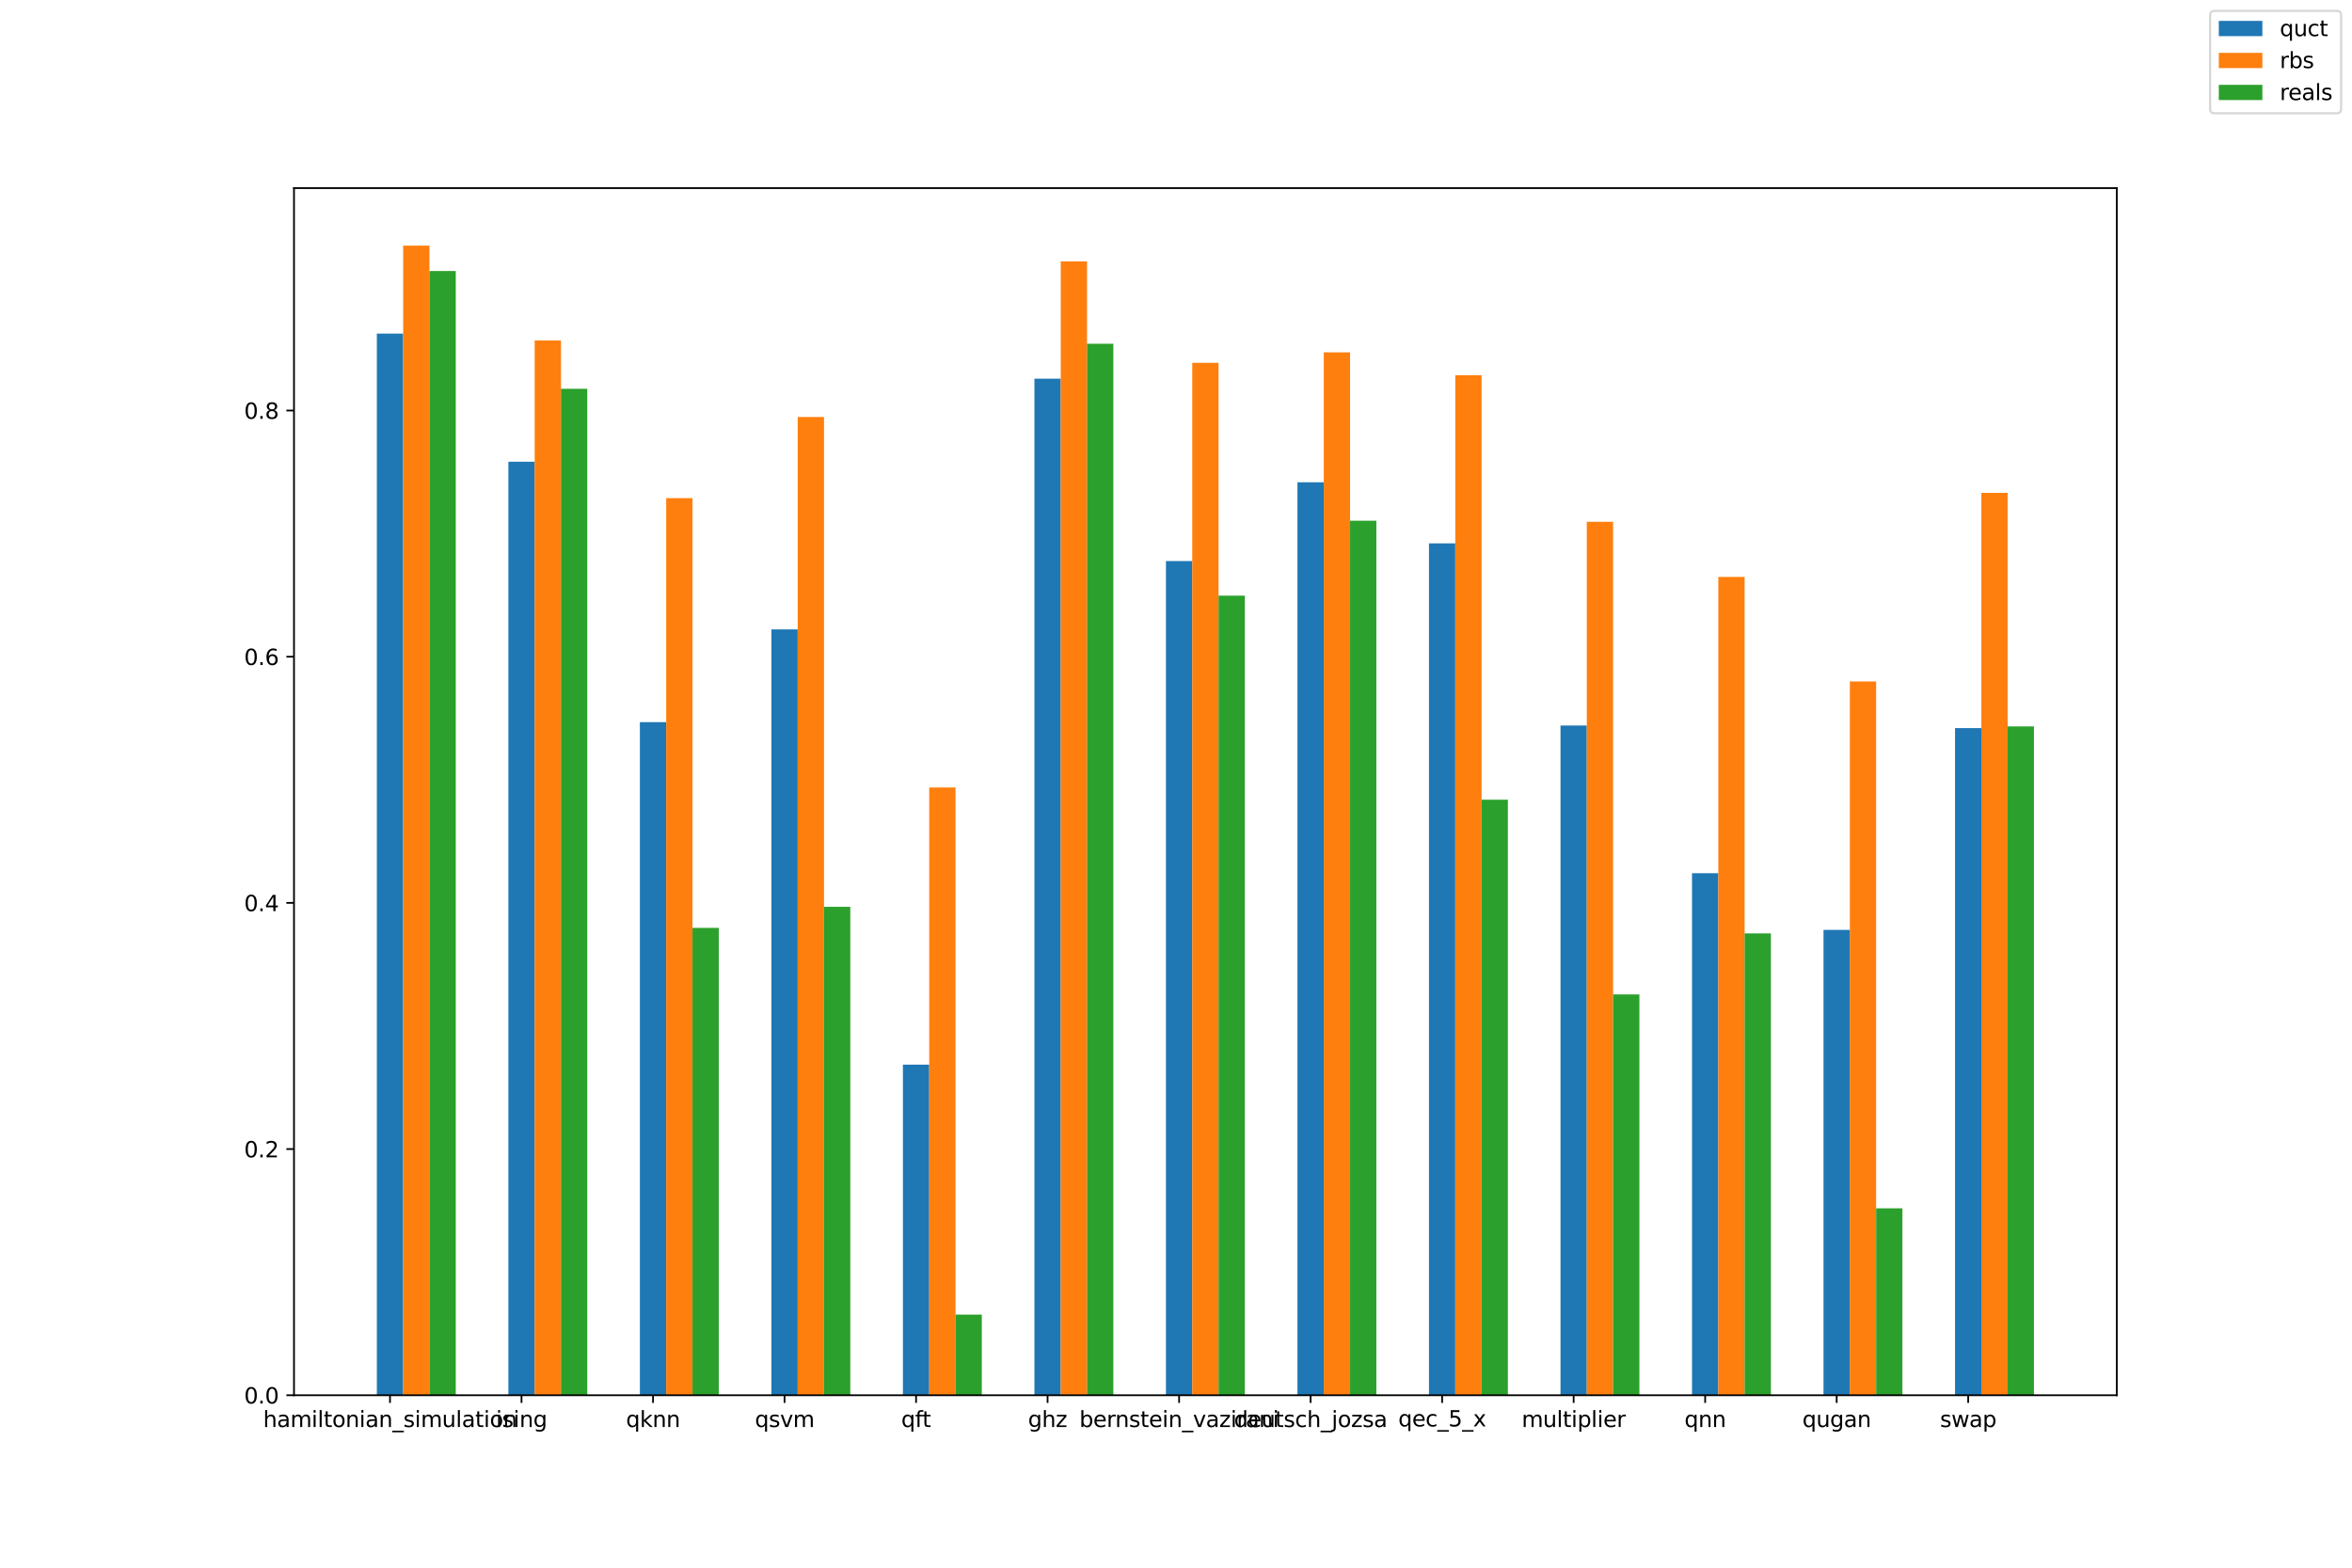<?xml version="1.0" encoding="utf-8" standalone="no"?>
<!DOCTYPE svg PUBLIC "-//W3C//DTD SVG 1.1//EN"
  "http://www.w3.org/Graphics/SVG/1.1/DTD/svg11.dtd">
<svg xmlns:xlink="http://www.w3.org/1999/xlink" width="1080pt" height="720pt" viewBox="0 0 1080 720" xmlns="http://www.w3.org/2000/svg" version="1.1">
 <defs>
  <style type="text/css">*{stroke-linejoin: round; stroke-linecap: butt}</style>
 </defs>
 <g id="figure_1">
  <g id="patch_1">
   <path d="M 0 720 
L 1080 720 
L 1080 0 
L 0 0 
z
" style="fill: #ffffff"/>
  </g>
  <g id="axes_1">
   <g id="patch_2">
    <path d="M 135 640.8 
L 972 640.8 
L 972 86.4 
L 135 86.4 
z
" style="fill: #ffffff"/>
   </g>
   <g id="patch_3">
    <path d="M 173.045 640.8 
L 185.123 640.8 
L 185.123 153.226 
L 173.045 153.226 
z
" clip-path="url(#p7adbb75c73)" style="fill: #1f77b4"/>
   </g>
   <g id="patch_4">
    <path d="M 233.435 640.8 
L 245.513 640.8 
L 245.513 212.05 
L 233.435 212.05 
z
" clip-path="url(#p7adbb75c73)" style="fill: #1f77b4"/>
   </g>
   <g id="patch_5">
    <path d="M 293.825 640.8 
L 305.903 640.8 
L 305.903 331.663 
L 293.825 331.663 
z
" clip-path="url(#p7adbb75c73)" style="fill: #1f77b4"/>
   </g>
   <g id="patch_6">
    <path d="M 354.214 640.8 
L 366.292 640.8 
L 366.292 289.066 
L 354.214 289.066 
z
" clip-path="url(#p7adbb75c73)" style="fill: #1f77b4"/>
   </g>
   <g id="patch_7">
    <path d="M 414.604 640.8 
L 426.682 640.8 
L 426.682 488.958 
L 414.604 488.958 
z
" clip-path="url(#p7adbb75c73)" style="fill: #1f77b4"/>
   </g>
   <g id="patch_8">
    <path d="M 474.994 640.8 
L 487.071 640.8 
L 487.071 173.91 
L 474.994 173.91 
z
" clip-path="url(#p7adbb75c73)" style="fill: #1f77b4"/>
   </g>
   <g id="patch_9">
    <path d="M 535.383 640.8 
L 547.461 640.8 
L 547.461 257.661 
L 535.383 257.661 
z
" clip-path="url(#p7adbb75c73)" style="fill: #1f77b4"/>
   </g>
   <g id="patch_10">
    <path d="M 595.773 640.8 
L 607.851 640.8 
L 607.851 221.491 
L 595.773 221.491 
z
" clip-path="url(#p7adbb75c73)" style="fill: #1f77b4"/>
   </g>
   <g id="patch_11">
    <path d="M 656.162 640.8 
L 668.24 640.8 
L 668.24 249.548 
L 656.162 249.548 
z
" clip-path="url(#p7adbb75c73)" style="fill: #1f77b4"/>
   </g>
   <g id="patch_12">
    <path d="M 716.552 640.8 
L 728.63 640.8 
L 728.63 333.227 
L 716.552 333.227 
z
" clip-path="url(#p7adbb75c73)" style="fill: #1f77b4"/>
   </g>
   <g id="patch_13">
    <path d="M 776.942 640.8 
L 789.019 640.8 
L 789.019 401.051 
L 776.942 401.051 
z
" clip-path="url(#p7adbb75c73)" style="fill: #1f77b4"/>
   </g>
   <g id="patch_14">
    <path d="M 837.331 640.8 
L 849.409 640.8 
L 849.409 427.086 
L 837.331 427.086 
z
" clip-path="url(#p7adbb75c73)" style="fill: #1f77b4"/>
   </g>
   <g id="patch_15">
    <path d="M 897.721 640.8 
L 909.799 640.8 
L 909.799 334.398 
L 897.721 334.398 
z
" clip-path="url(#p7adbb75c73)" style="fill: #1f77b4"/>
   </g>
   <g id="patch_16">
    <path d="M 185.123 640.8 
L 197.201 640.8 
L 197.201 112.8 
L 185.123 112.8 
z
" clip-path="url(#p7adbb75c73)" style="fill: #ff7f0e"/>
   </g>
   <g id="patch_17">
    <path d="M 245.513 640.8 
L 257.591 640.8 
L 257.591 156.352 
L 245.513 156.352 
z
" clip-path="url(#p7adbb75c73)" style="fill: #ff7f0e"/>
   </g>
   <g id="patch_18">
    <path d="M 305.903 640.8 
L 317.981 640.8 
L 317.981 228.781 
L 305.903 228.781 
z
" clip-path="url(#p7adbb75c73)" style="fill: #ff7f0e"/>
   </g>
   <g id="patch_19">
    <path d="M 366.292 640.8 
L 378.37 640.8 
L 378.37 191.529 
L 366.292 191.529 
z
" clip-path="url(#p7adbb75c73)" style="fill: #ff7f0e"/>
   </g>
   <g id="patch_20">
    <path d="M 426.682 640.8 
L 438.76 640.8 
L 438.76 361.661 
L 426.682 361.661 
z
" clip-path="url(#p7adbb75c73)" style="fill: #ff7f0e"/>
   </g>
   <g id="patch_21">
    <path d="M 487.071 640.8 
L 499.149 640.8 
L 499.149 120.026 
L 487.071 120.026 
z
" clip-path="url(#p7adbb75c73)" style="fill: #ff7f0e"/>
   </g>
   <g id="patch_22">
    <path d="M 547.461 640.8 
L 559.539 640.8 
L 559.539 166.645 
L 547.461 166.645 
z
" clip-path="url(#p7adbb75c73)" style="fill: #ff7f0e"/>
   </g>
   <g id="patch_23">
    <path d="M 607.851 640.8 
L 619.929 640.8 
L 619.929 161.821 
L 607.851 161.821 
z
" clip-path="url(#p7adbb75c73)" style="fill: #ff7f0e"/>
   </g>
   <g id="patch_24">
    <path d="M 668.24 640.8 
L 680.318 640.8 
L 680.318 172.315 
L 668.24 172.315 
z
" clip-path="url(#p7adbb75c73)" style="fill: #ff7f0e"/>
   </g>
   <g id="patch_25">
    <path d="M 728.63 640.8 
L 740.708 640.8 
L 740.708 239.648 
L 728.63 239.648 
z
" clip-path="url(#p7adbb75c73)" style="fill: #ff7f0e"/>
   </g>
   <g id="patch_26">
    <path d="M 789.019 640.8 
L 801.097 640.8 
L 801.097 264.957 
L 789.019 264.957 
z
" clip-path="url(#p7adbb75c73)" style="fill: #ff7f0e"/>
   </g>
   <g id="patch_27">
    <path d="M 849.409 640.8 
L 861.487 640.8 
L 861.487 312.981 
L 849.409 312.981 
z
" clip-path="url(#p7adbb75c73)" style="fill: #ff7f0e"/>
   </g>
   <g id="patch_28">
    <path d="M 909.799 640.8 
L 921.877 640.8 
L 921.877 226.379 
L 909.799 226.379 
z
" clip-path="url(#p7adbb75c73)" style="fill: #ff7f0e"/>
   </g>
   <g id="patch_29">
    <path d="M 197.201 640.8 
L 209.279 640.8 
L 209.279 124.475 
L 197.201 124.475 
z
" clip-path="url(#p7adbb75c73)" style="fill: #2ca02c"/>
   </g>
   <g id="patch_30">
    <path d="M 257.591 640.8 
L 269.669 640.8 
L 269.669 178.558 
L 257.591 178.558 
z
" clip-path="url(#p7adbb75c73)" style="fill: #2ca02c"/>
   </g>
   <g id="patch_31">
    <path d="M 317.981 640.8 
L 330.058 640.8 
L 330.058 426.167 
L 317.981 426.167 
z
" clip-path="url(#p7adbb75c73)" style="fill: #2ca02c"/>
   </g>
   <g id="patch_32">
    <path d="M 378.37 640.8 
L 390.448 640.8 
L 390.448 416.476 
L 378.37 416.476 
z
" clip-path="url(#p7adbb75c73)" style="fill: #2ca02c"/>
   </g>
   <g id="patch_33">
    <path d="M 438.76 640.8 
L 450.838 640.8 
L 450.838 603.758 
L 438.76 603.758 
z
" clip-path="url(#p7adbb75c73)" style="fill: #2ca02c"/>
   </g>
   <g id="patch_34">
    <path d="M 499.149 640.8 
L 511.227 640.8 
L 511.227 157.883 
L 499.149 157.883 
z
" clip-path="url(#p7adbb75c73)" style="fill: #2ca02c"/>
   </g>
   <g id="patch_35">
    <path d="M 559.539 640.8 
L 571.617 640.8 
L 571.617 273.558 
L 559.539 273.558 
z
" clip-path="url(#p7adbb75c73)" style="fill: #2ca02c"/>
   </g>
   <g id="patch_36">
    <path d="M 619.929 640.8 
L 632.006 640.8 
L 632.006 239.154 
L 619.929 239.154 
z
" clip-path="url(#p7adbb75c73)" style="fill: #2ca02c"/>
   </g>
   <g id="patch_37">
    <path d="M 680.318 640.8 
L 692.396 640.8 
L 692.396 367.293 
L 680.318 367.293 
z
" clip-path="url(#p7adbb75c73)" style="fill: #2ca02c"/>
   </g>
   <g id="patch_38">
    <path d="M 740.708 640.8 
L 752.786 640.8 
L 752.786 456.721 
L 740.708 456.721 
z
" clip-path="url(#p7adbb75c73)" style="fill: #2ca02c"/>
   </g>
   <g id="patch_39">
    <path d="M 801.097 640.8 
L 813.175 640.8 
L 813.175 428.698 
L 801.097 428.698 
z
" clip-path="url(#p7adbb75c73)" style="fill: #2ca02c"/>
   </g>
   <g id="patch_40">
    <path d="M 861.487 640.8 
L 873.565 640.8 
L 873.565 554.952 
L 861.487 554.952 
z
" clip-path="url(#p7adbb75c73)" style="fill: #2ca02c"/>
   </g>
   <g id="patch_41">
    <path d="M 921.877 640.8 
L 933.955 640.8 
L 933.955 333.616 
L 921.877 333.616 
z
" clip-path="url(#p7adbb75c73)" style="fill: #2ca02c"/>
   </g>
   <g id="matplotlib.axis_1">
    <g id="xtick_1">
     <g id="line2d_1">
      <defs>
       <path id="mbc864dbfad" d="M 0 0 
L 0 3.5 
" style="stroke: #000000; stroke-width: 0.8"/>
      </defs>
      <g>
       <use xlink:href="#mbc864dbfad" x="179.084" y="640.8" style="stroke: #000000; stroke-width: 0.8"/>
      </g>
     </g>
     <g id="text_1">
      <!-- hamiltonian_simulation -->
      <g transform="translate(120.83 655.398) scale(0.1 -0.1)">
       <defs>
        <path id="DejaVuSans-68" d="M 3513 2113 
L 3513 0 
L 2938 0 
L 2938 2094 
Q 2938 2591 2744 2837 
Q 2550 3084 2163 3084 
Q 1697 3084 1428 2787 
Q 1159 2491 1159 1978 
L 1159 0 
L 581 0 
L 581 4863 
L 1159 4863 
L 1159 2956 
Q 1366 3272 1645 3428 
Q 1925 3584 2291 3584 
Q 2894 3584 3203 3211 
Q 3513 2838 3513 2113 
z
" transform="scale(0.016)"/>
        <path id="DejaVuSans-61" d="M 2194 1759 
Q 1497 1759 1228 1600 
Q 959 1441 959 1056 
Q 959 750 1161 570 
Q 1363 391 1709 391 
Q 2188 391 2477 730 
Q 2766 1069 2766 1631 
L 2766 1759 
L 2194 1759 
z
M 3341 1997 
L 3341 0 
L 2766 0 
L 2766 531 
Q 2569 213 2275 61 
Q 1981 -91 1556 -91 
Q 1019 -91 701 211 
Q 384 513 384 1019 
Q 384 1609 779 1909 
Q 1175 2209 1959 2209 
L 2766 2209 
L 2766 2266 
Q 2766 2663 2505 2880 
Q 2244 3097 1772 3097 
Q 1472 3097 1187 3025 
Q 903 2953 641 2809 
L 641 3341 
Q 956 3463 1253 3523 
Q 1550 3584 1831 3584 
Q 2591 3584 2966 3190 
Q 3341 2797 3341 1997 
z
" transform="scale(0.016)"/>
        <path id="DejaVuSans-6d" d="M 3328 2828 
Q 3544 3216 3844 3400 
Q 4144 3584 4550 3584 
Q 5097 3584 5394 3201 
Q 5691 2819 5691 2113 
L 5691 0 
L 5113 0 
L 5113 2094 
Q 5113 2597 4934 2840 
Q 4756 3084 4391 3084 
Q 3944 3084 3684 2787 
Q 3425 2491 3425 1978 
L 3425 0 
L 2847 0 
L 2847 2094 
Q 2847 2600 2669 2842 
Q 2491 3084 2119 3084 
Q 1678 3084 1418 2786 
Q 1159 2488 1159 1978 
L 1159 0 
L 581 0 
L 581 3500 
L 1159 3500 
L 1159 2956 
Q 1356 3278 1631 3431 
Q 1906 3584 2284 3584 
Q 2666 3584 2933 3390 
Q 3200 3197 3328 2828 
z
" transform="scale(0.016)"/>
        <path id="DejaVuSans-69" d="M 603 3500 
L 1178 3500 
L 1178 0 
L 603 0 
L 603 3500 
z
M 603 4863 
L 1178 4863 
L 1178 4134 
L 603 4134 
L 603 4863 
z
" transform="scale(0.016)"/>
        <path id="DejaVuSans-6c" d="M 603 4863 
L 1178 4863 
L 1178 0 
L 603 0 
L 603 4863 
z
" transform="scale(0.016)"/>
        <path id="DejaVuSans-74" d="M 1172 4494 
L 1172 3500 
L 2356 3500 
L 2356 3053 
L 1172 3053 
L 1172 1153 
Q 1172 725 1289 603 
Q 1406 481 1766 481 
L 2356 481 
L 2356 0 
L 1766 0 
Q 1100 0 847 248 
Q 594 497 594 1153 
L 594 3053 
L 172 3053 
L 172 3500 
L 594 3500 
L 594 4494 
L 1172 4494 
z
" transform="scale(0.016)"/>
        <path id="DejaVuSans-6f" d="M 1959 3097 
Q 1497 3097 1228 2736 
Q 959 2375 959 1747 
Q 959 1119 1226 758 
Q 1494 397 1959 397 
Q 2419 397 2687 759 
Q 2956 1122 2956 1747 
Q 2956 2369 2687 2733 
Q 2419 3097 1959 3097 
z
M 1959 3584 
Q 2709 3584 3137 3096 
Q 3566 2609 3566 1747 
Q 3566 888 3137 398 
Q 2709 -91 1959 -91 
Q 1206 -91 779 398 
Q 353 888 353 1747 
Q 353 2609 779 3096 
Q 1206 3584 1959 3584 
z
" transform="scale(0.016)"/>
        <path id="DejaVuSans-6e" d="M 3513 2113 
L 3513 0 
L 2938 0 
L 2938 2094 
Q 2938 2591 2744 2837 
Q 2550 3084 2163 3084 
Q 1697 3084 1428 2787 
Q 1159 2491 1159 1978 
L 1159 0 
L 581 0 
L 581 3500 
L 1159 3500 
L 1159 2956 
Q 1366 3272 1645 3428 
Q 1925 3584 2291 3584 
Q 2894 3584 3203 3211 
Q 3513 2838 3513 2113 
z
" transform="scale(0.016)"/>
        <path id="DejaVuSans-5f" d="M 3263 -1063 
L 3263 -1509 
L -63 -1509 
L -63 -1063 
L 3263 -1063 
z
" transform="scale(0.016)"/>
        <path id="DejaVuSans-73" d="M 2834 3397 
L 2834 2853 
Q 2591 2978 2328 3040 
Q 2066 3103 1784 3103 
Q 1356 3103 1142 2972 
Q 928 2841 928 2578 
Q 928 2378 1081 2264 
Q 1234 2150 1697 2047 
L 1894 2003 
Q 2506 1872 2764 1633 
Q 3022 1394 3022 966 
Q 3022 478 2636 193 
Q 2250 -91 1575 -91 
Q 1294 -91 989 -36 
Q 684 19 347 128 
L 347 722 
Q 666 556 975 473 
Q 1284 391 1588 391 
Q 1994 391 2212 530 
Q 2431 669 2431 922 
Q 2431 1156 2273 1281 
Q 2116 1406 1581 1522 
L 1381 1569 
Q 847 1681 609 1914 
Q 372 2147 372 2553 
Q 372 3047 722 3315 
Q 1072 3584 1716 3584 
Q 2034 3584 2315 3537 
Q 2597 3491 2834 3397 
z
" transform="scale(0.016)"/>
        <path id="DejaVuSans-75" d="M 544 1381 
L 544 3500 
L 1119 3500 
L 1119 1403 
Q 1119 906 1312 657 
Q 1506 409 1894 409 
Q 2359 409 2629 706 
Q 2900 1003 2900 1516 
L 2900 3500 
L 3475 3500 
L 3475 0 
L 2900 0 
L 2900 538 
Q 2691 219 2414 64 
Q 2138 -91 1772 -91 
Q 1169 -91 856 284 
Q 544 659 544 1381 
z
M 1991 3584 
L 1991 3584 
z
" transform="scale(0.016)"/>
       </defs>
       <use xlink:href="#DejaVuSans-68"/>
       <use xlink:href="#DejaVuSans-61" x="63.379"/>
       <use xlink:href="#DejaVuSans-6d" x="124.658"/>
       <use xlink:href="#DejaVuSans-69" x="222.07"/>
       <use xlink:href="#DejaVuSans-6c" x="249.854"/>
       <use xlink:href="#DejaVuSans-74" x="277.637"/>
       <use xlink:href="#DejaVuSans-6f" x="316.846"/>
       <use xlink:href="#DejaVuSans-6e" x="378.027"/>
       <use xlink:href="#DejaVuSans-69" x="441.406"/>
       <use xlink:href="#DejaVuSans-61" x="469.189"/>
       <use xlink:href="#DejaVuSans-6e" x="530.469"/>
       <use xlink:href="#DejaVuSans-5f" x="593.848"/>
       <use xlink:href="#DejaVuSans-73" x="643.848"/>
       <use xlink:href="#DejaVuSans-69" x="695.947"/>
       <use xlink:href="#DejaVuSans-6d" x="723.73"/>
       <use xlink:href="#DejaVuSans-75" x="821.143"/>
       <use xlink:href="#DejaVuSans-6c" x="884.521"/>
       <use xlink:href="#DejaVuSans-61" x="912.305"/>
       <use xlink:href="#DejaVuSans-74" x="973.584"/>
       <use xlink:href="#DejaVuSans-69" x="1012.793"/>
       <use xlink:href="#DejaVuSans-6f" x="1040.576"/>
       <use xlink:href="#DejaVuSans-6e" x="1101.758"/>
      </g>
     </g>
    </g>
    <g id="xtick_2">
     <g id="line2d_2">
      <g>
       <use xlink:href="#mbc864dbfad" x="239.474" y="640.8" style="stroke: #000000; stroke-width: 0.8"/>
      </g>
     </g>
     <g id="text_2">
      <!-- ising -->
      <g transform="translate(227.748 655.398) scale(0.1 -0.1)">
       <defs>
        <path id="DejaVuSans-67" d="M 2906 1791 
Q 2906 2416 2648 2759 
Q 2391 3103 1925 3103 
Q 1463 3103 1205 2759 
Q 947 2416 947 1791 
Q 947 1169 1205 825 
Q 1463 481 1925 481 
Q 2391 481 2648 825 
Q 2906 1169 2906 1791 
z
M 3481 434 
Q 3481 -459 3084 -895 
Q 2688 -1331 1869 -1331 
Q 1566 -1331 1297 -1286 
Q 1028 -1241 775 -1147 
L 775 -588 
Q 1028 -725 1275 -790 
Q 1522 -856 1778 -856 
Q 2344 -856 2625 -561 
Q 2906 -266 2906 331 
L 2906 616 
Q 2728 306 2450 153 
Q 2172 0 1784 0 
Q 1141 0 747 490 
Q 353 981 353 1791 
Q 353 2603 747 3093 
Q 1141 3584 1784 3584 
Q 2172 3584 2450 3431 
Q 2728 3278 2906 2969 
L 2906 3500 
L 3481 3500 
L 3481 434 
z
" transform="scale(0.016)"/>
       </defs>
       <use xlink:href="#DejaVuSans-69"/>
       <use xlink:href="#DejaVuSans-73" x="27.783"/>
       <use xlink:href="#DejaVuSans-69" x="79.883"/>
       <use xlink:href="#DejaVuSans-6e" x="107.666"/>
       <use xlink:href="#DejaVuSans-67" x="171.045"/>
      </g>
     </g>
    </g>
    <g id="xtick_3">
     <g id="line2d_3">
      <g>
       <use xlink:href="#mbc864dbfad" x="299.864" y="640.8" style="stroke: #000000; stroke-width: 0.8"/>
      </g>
     </g>
     <g id="text_3">
      <!-- qknn -->
      <g transform="translate(287.457 655.398) scale(0.1 -0.1)">
       <defs>
        <path id="DejaVuSans-71" d="M 947 1747 
Q 947 1113 1208 752 
Q 1469 391 1925 391 
Q 2381 391 2643 752 
Q 2906 1113 2906 1747 
Q 2906 2381 2643 2742 
Q 2381 3103 1925 3103 
Q 1469 3103 1208 2742 
Q 947 2381 947 1747 
z
M 2906 525 
Q 2725 213 2448 61 
Q 2172 -91 1784 -91 
Q 1150 -91 751 415 
Q 353 922 353 1747 
Q 353 2572 751 3078 
Q 1150 3584 1784 3584 
Q 2172 3584 2448 3432 
Q 2725 3281 2906 2969 
L 2906 3500 
L 3481 3500 
L 3481 -1331 
L 2906 -1331 
L 2906 525 
z
" transform="scale(0.016)"/>
        <path id="DejaVuSans-6b" d="M 581 4863 
L 1159 4863 
L 1159 1991 
L 2875 3500 
L 3609 3500 
L 1753 1863 
L 3688 0 
L 2938 0 
L 1159 1709 
L 1159 0 
L 581 0 
L 581 4863 
z
" transform="scale(0.016)"/>
       </defs>
       <use xlink:href="#DejaVuSans-71"/>
       <use xlink:href="#DejaVuSans-6b" x="63.477"/>
       <use xlink:href="#DejaVuSans-6e" x="121.387"/>
       <use xlink:href="#DejaVuSans-6e" x="184.766"/>
      </g>
     </g>
    </g>
    <g id="xtick_4">
     <g id="line2d_4">
      <g>
       <use xlink:href="#mbc864dbfad" x="360.253" y="640.8" style="stroke: #000000; stroke-width: 0.8"/>
      </g>
     </g>
     <g id="text_4">
      <!-- qsvm -->
      <g transform="translate(346.645 655.398) scale(0.1 -0.1)">
       <defs>
        <path id="DejaVuSans-76" d="M 191 3500 
L 800 3500 
L 1894 563 
L 2988 3500 
L 3597 3500 
L 2284 0 
L 1503 0 
L 191 3500 
z
" transform="scale(0.016)"/>
       </defs>
       <use xlink:href="#DejaVuSans-71"/>
       <use xlink:href="#DejaVuSans-73" x="63.477"/>
       <use xlink:href="#DejaVuSans-76" x="115.576"/>
       <use xlink:href="#DejaVuSans-6d" x="174.756"/>
      </g>
     </g>
    </g>
    <g id="xtick_5">
     <g id="line2d_5">
      <g>
       <use xlink:href="#mbc864dbfad" x="420.643" y="640.8" style="stroke: #000000; stroke-width: 0.8"/>
      </g>
     </g>
     <g id="text_5">
      <!-- qft -->
      <g transform="translate(413.836 655.398) scale(0.1 -0.1)">
       <defs>
        <path id="DejaVuSans-66" d="M 2375 4863 
L 2375 4384 
L 1825 4384 
Q 1516 4384 1395 4259 
Q 1275 4134 1275 3809 
L 1275 3500 
L 2222 3500 
L 2222 3053 
L 1275 3053 
L 1275 0 
L 697 0 
L 697 3053 
L 147 3053 
L 147 3500 
L 697 3500 
L 697 3744 
Q 697 4328 969 4595 
Q 1241 4863 1831 4863 
L 2375 4863 
z
" transform="scale(0.016)"/>
       </defs>
       <use xlink:href="#DejaVuSans-71"/>
       <use xlink:href="#DejaVuSans-66" x="63.477"/>
       <use xlink:href="#DejaVuSans-74" x="96.932"/>
      </g>
     </g>
    </g>
    <g id="xtick_6">
     <g id="line2d_6">
      <g>
       <use xlink:href="#mbc864dbfad" x="481.032" y="640.8" style="stroke: #000000; stroke-width: 0.8"/>
      </g>
     </g>
     <g id="text_6">
      <!-- ghz -->
      <g transform="translate(472.065 655.398) scale(0.1 -0.1)">
       <defs>
        <path id="DejaVuSans-7a" d="M 353 3500 
L 3084 3500 
L 3084 2975 
L 922 459 
L 3084 459 
L 3084 0 
L 275 0 
L 275 525 
L 2438 3041 
L 353 3041 
L 353 3500 
z
" transform="scale(0.016)"/>
       </defs>
       <use xlink:href="#DejaVuSans-67"/>
       <use xlink:href="#DejaVuSans-68" x="63.477"/>
       <use xlink:href="#DejaVuSans-7a" x="126.855"/>
      </g>
     </g>
    </g>
    <g id="xtick_7">
     <g id="line2d_7">
      <g>
       <use xlink:href="#mbc864dbfad" x="541.422" y="640.8" style="stroke: #000000; stroke-width: 0.8"/>
      </g>
     </g>
     <g id="text_7">
      <!-- bernstein_vazirani -->
      <g transform="translate(495.621 655.398) scale(0.1 -0.1)">
       <defs>
        <path id="DejaVuSans-62" d="M 3116 1747 
Q 3116 2381 2855 2742 
Q 2594 3103 2138 3103 
Q 1681 3103 1420 2742 
Q 1159 2381 1159 1747 
Q 1159 1113 1420 752 
Q 1681 391 2138 391 
Q 2594 391 2855 752 
Q 3116 1113 3116 1747 
z
M 1159 2969 
Q 1341 3281 1617 3432 
Q 1894 3584 2278 3584 
Q 2916 3584 3314 3078 
Q 3713 2572 3713 1747 
Q 3713 922 3314 415 
Q 2916 -91 2278 -91 
Q 1894 -91 1617 61 
Q 1341 213 1159 525 
L 1159 0 
L 581 0 
L 581 4863 
L 1159 4863 
L 1159 2969 
z
" transform="scale(0.016)"/>
        <path id="DejaVuSans-65" d="M 3597 1894 
L 3597 1613 
L 953 1613 
Q 991 1019 1311 708 
Q 1631 397 2203 397 
Q 2534 397 2845 478 
Q 3156 559 3463 722 
L 3463 178 
Q 3153 47 2828 -22 
Q 2503 -91 2169 -91 
Q 1331 -91 842 396 
Q 353 884 353 1716 
Q 353 2575 817 3079 
Q 1281 3584 2069 3584 
Q 2775 3584 3186 3129 
Q 3597 2675 3597 1894 
z
M 3022 2063 
Q 3016 2534 2758 2815 
Q 2500 3097 2075 3097 
Q 1594 3097 1305 2825 
Q 1016 2553 972 2059 
L 3022 2063 
z
" transform="scale(0.016)"/>
        <path id="DejaVuSans-72" d="M 2631 2963 
Q 2534 3019 2420 3045 
Q 2306 3072 2169 3072 
Q 1681 3072 1420 2755 
Q 1159 2438 1159 1844 
L 1159 0 
L 581 0 
L 581 3500 
L 1159 3500 
L 1159 2956 
Q 1341 3275 1631 3429 
Q 1922 3584 2338 3584 
Q 2397 3584 2469 3576 
Q 2541 3569 2628 3553 
L 2631 2963 
z
" transform="scale(0.016)"/>
       </defs>
       <use xlink:href="#DejaVuSans-62"/>
       <use xlink:href="#DejaVuSans-65" x="63.477"/>
       <use xlink:href="#DejaVuSans-72" x="125"/>
       <use xlink:href="#DejaVuSans-6e" x="164.363"/>
       <use xlink:href="#DejaVuSans-73" x="227.742"/>
       <use xlink:href="#DejaVuSans-74" x="279.842"/>
       <use xlink:href="#DejaVuSans-65" x="319.051"/>
       <use xlink:href="#DejaVuSans-69" x="380.574"/>
       <use xlink:href="#DejaVuSans-6e" x="408.357"/>
       <use xlink:href="#DejaVuSans-5f" x="471.736"/>
       <use xlink:href="#DejaVuSans-76" x="521.736"/>
       <use xlink:href="#DejaVuSans-61" x="580.916"/>
       <use xlink:href="#DejaVuSans-7a" x="642.195"/>
       <use xlink:href="#DejaVuSans-69" x="694.686"/>
       <use xlink:href="#DejaVuSans-72" x="722.469"/>
       <use xlink:href="#DejaVuSans-61" x="763.582"/>
       <use xlink:href="#DejaVuSans-6e" x="824.861"/>
       <use xlink:href="#DejaVuSans-69" x="888.24"/>
      </g>
     </g>
    </g>
    <g id="xtick_8">
     <g id="line2d_8">
      <g>
       <use xlink:href="#mbc864dbfad" x="601.812" y="640.8" style="stroke: #000000; stroke-width: 0.8"/>
      </g>
     </g>
     <g id="text_8">
      <!-- deutsch_jozsa -->
      <g transform="translate(566.668 655.398) scale(0.1 -0.1)">
       <defs>
        <path id="DejaVuSans-64" d="M 2906 2969 
L 2906 4863 
L 3481 4863 
L 3481 0 
L 2906 0 
L 2906 525 
Q 2725 213 2448 61 
Q 2172 -91 1784 -91 
Q 1150 -91 751 415 
Q 353 922 353 1747 
Q 353 2572 751 3078 
Q 1150 3584 1784 3584 
Q 2172 3584 2448 3432 
Q 2725 3281 2906 2969 
z
M 947 1747 
Q 947 1113 1208 752 
Q 1469 391 1925 391 
Q 2381 391 2643 752 
Q 2906 1113 2906 1747 
Q 2906 2381 2643 2742 
Q 2381 3103 1925 3103 
Q 1469 3103 1208 2742 
Q 947 2381 947 1747 
z
" transform="scale(0.016)"/>
        <path id="DejaVuSans-63" d="M 3122 3366 
L 3122 2828 
Q 2878 2963 2633 3030 
Q 2388 3097 2138 3097 
Q 1578 3097 1268 2742 
Q 959 2388 959 1747 
Q 959 1106 1268 751 
Q 1578 397 2138 397 
Q 2388 397 2633 464 
Q 2878 531 3122 666 
L 3122 134 
Q 2881 22 2623 -34 
Q 2366 -91 2075 -91 
Q 1284 -91 818 406 
Q 353 903 353 1747 
Q 353 2603 823 3093 
Q 1294 3584 2113 3584 
Q 2378 3584 2631 3529 
Q 2884 3475 3122 3366 
z
" transform="scale(0.016)"/>
        <path id="DejaVuSans-6a" d="M 603 3500 
L 1178 3500 
L 1178 -63 
Q 1178 -731 923 -1031 
Q 669 -1331 103 -1331 
L -116 -1331 
L -116 -844 
L 38 -844 
Q 366 -844 484 -692 
Q 603 -541 603 -63 
L 603 3500 
z
M 603 4863 
L 1178 4863 
L 1178 4134 
L 603 4134 
L 603 4863 
z
" transform="scale(0.016)"/>
       </defs>
       <use xlink:href="#DejaVuSans-64"/>
       <use xlink:href="#DejaVuSans-65" x="63.477"/>
       <use xlink:href="#DejaVuSans-75" x="125"/>
       <use xlink:href="#DejaVuSans-74" x="188.379"/>
       <use xlink:href="#DejaVuSans-73" x="227.588"/>
       <use xlink:href="#DejaVuSans-63" x="279.688"/>
       <use xlink:href="#DejaVuSans-68" x="334.668"/>
       <use xlink:href="#DejaVuSans-5f" x="398.047"/>
       <use xlink:href="#DejaVuSans-6a" x="448.047"/>
       <use xlink:href="#DejaVuSans-6f" x="475.83"/>
       <use xlink:href="#DejaVuSans-7a" x="537.012"/>
       <use xlink:href="#DejaVuSans-73" x="589.502"/>
       <use xlink:href="#DejaVuSans-61" x="641.602"/>
      </g>
     </g>
    </g>
    <g id="xtick_9">
     <g id="line2d_9">
      <g>
       <use xlink:href="#mbc864dbfad" x="662.201" y="640.8" style="stroke: #000000; stroke-width: 0.8"/>
      </g>
     </g>
     <g id="text_9">
      <!-- qec_5_x -->
      <g transform="translate(642.061 655.12) scale(0.1 -0.1)">
       <defs>
        <path id="DejaVuSans-35" d="M 691 4666 
L 3169 4666 
L 3169 4134 
L 1269 4134 
L 1269 2991 
Q 1406 3038 1543 3061 
Q 1681 3084 1819 3084 
Q 2600 3084 3056 2656 
Q 3513 2228 3513 1497 
Q 3513 744 3044 326 
Q 2575 -91 1722 -91 
Q 1428 -91 1123 -41 
Q 819 9 494 109 
L 494 744 
Q 775 591 1075 516 
Q 1375 441 1709 441 
Q 2250 441 2565 725 
Q 2881 1009 2881 1497 
Q 2881 1984 2565 2268 
Q 2250 2553 1709 2553 
Q 1456 2553 1204 2497 
Q 953 2441 691 2322 
L 691 4666 
z
" transform="scale(0.016)"/>
        <path id="DejaVuSans-78" d="M 3513 3500 
L 2247 1797 
L 3578 0 
L 2900 0 
L 1881 1375 
L 863 0 
L 184 0 
L 1544 1831 
L 300 3500 
L 978 3500 
L 1906 2253 
L 2834 3500 
L 3513 3500 
z
" transform="scale(0.016)"/>
       </defs>
       <use xlink:href="#DejaVuSans-71"/>
       <use xlink:href="#DejaVuSans-65" x="63.477"/>
       <use xlink:href="#DejaVuSans-63" x="125"/>
       <use xlink:href="#DejaVuSans-5f" x="179.98"/>
       <use xlink:href="#DejaVuSans-35" x="229.98"/>
       <use xlink:href="#DejaVuSans-5f" x="293.604"/>
       <use xlink:href="#DejaVuSans-78" x="343.604"/>
      </g>
     </g>
    </g>
    <g id="xtick_10">
     <g id="line2d_10">
      <g>
       <use xlink:href="#mbc864dbfad" x="722.591" y="640.8" style="stroke: #000000; stroke-width: 0.8"/>
      </g>
     </g>
     <g id="text_10">
      <!-- multiplier -->
      <g transform="translate(698.729 655.398) scale(0.1 -0.1)">
       <defs>
        <path id="DejaVuSans-70" d="M 1159 525 
L 1159 -1331 
L 581 -1331 
L 581 3500 
L 1159 3500 
L 1159 2969 
Q 1341 3281 1617 3432 
Q 1894 3584 2278 3584 
Q 2916 3584 3314 3078 
Q 3713 2572 3713 1747 
Q 3713 922 3314 415 
Q 2916 -91 2278 -91 
Q 1894 -91 1617 61 
Q 1341 213 1159 525 
z
M 3116 1747 
Q 3116 2381 2855 2742 
Q 2594 3103 2138 3103 
Q 1681 3103 1420 2742 
Q 1159 2381 1159 1747 
Q 1159 1113 1420 752 
Q 1681 391 2138 391 
Q 2594 391 2855 752 
Q 3116 1113 3116 1747 
z
" transform="scale(0.016)"/>
       </defs>
       <use xlink:href="#DejaVuSans-6d"/>
       <use xlink:href="#DejaVuSans-75" x="97.412"/>
       <use xlink:href="#DejaVuSans-6c" x="160.791"/>
       <use xlink:href="#DejaVuSans-74" x="188.574"/>
       <use xlink:href="#DejaVuSans-69" x="227.783"/>
       <use xlink:href="#DejaVuSans-70" x="255.566"/>
       <use xlink:href="#DejaVuSans-6c" x="319.043"/>
       <use xlink:href="#DejaVuSans-69" x="346.826"/>
       <use xlink:href="#DejaVuSans-65" x="374.609"/>
       <use xlink:href="#DejaVuSans-72" x="436.133"/>
      </g>
     </g>
    </g>
    <g id="xtick_11">
     <g id="line2d_11">
      <g>
       <use xlink:href="#mbc864dbfad" x="782.981" y="640.8" style="stroke: #000000; stroke-width: 0.8"/>
      </g>
     </g>
     <g id="text_11">
      <!-- qnn -->
      <g transform="translate(773.469 655.398) scale(0.1 -0.1)">
       <use xlink:href="#DejaVuSans-71"/>
       <use xlink:href="#DejaVuSans-6e" x="63.477"/>
       <use xlink:href="#DejaVuSans-6e" x="126.855"/>
      </g>
     </g>
    </g>
    <g id="xtick_12">
     <g id="line2d_12">
      <g>
       <use xlink:href="#mbc864dbfad" x="843.37" y="640.8" style="stroke: #000000; stroke-width: 0.8"/>
      </g>
     </g>
     <g id="text_12">
      <!-- qugan -->
      <g transform="translate(827.62 655.398) scale(0.1 -0.1)">
       <use xlink:href="#DejaVuSans-71"/>
       <use xlink:href="#DejaVuSans-75" x="63.477"/>
       <use xlink:href="#DejaVuSans-67" x="126.855"/>
       <use xlink:href="#DejaVuSans-61" x="190.332"/>
       <use xlink:href="#DejaVuSans-6e" x="251.611"/>
      </g>
     </g>
    </g>
    <g id="xtick_13">
     <g id="line2d_13">
      <g>
       <use xlink:href="#mbc864dbfad" x="903.76" y="640.8" style="stroke: #000000; stroke-width: 0.8"/>
      </g>
     </g>
     <g id="text_13">
      <!-- swap -->
      <g transform="translate(890.828 655.398) scale(0.1 -0.1)">
       <defs>
        <path id="DejaVuSans-77" d="M 269 3500 
L 844 3500 
L 1563 769 
L 2278 3500 
L 2956 3500 
L 3675 769 
L 4391 3500 
L 4966 3500 
L 4050 0 
L 3372 0 
L 2619 2869 
L 1863 0 
L 1184 0 
L 269 3500 
z
" transform="scale(0.016)"/>
       </defs>
       <use xlink:href="#DejaVuSans-73"/>
       <use xlink:href="#DejaVuSans-77" x="52.1"/>
       <use xlink:href="#DejaVuSans-61" x="133.887"/>
       <use xlink:href="#DejaVuSans-70" x="195.166"/>
      </g>
     </g>
    </g>
   </g>
   <g id="matplotlib.axis_2">
    <g id="ytick_1">
     <g id="line2d_14">
      <defs>
       <path id="m7afcd54655" d="M 0 0 
L -3.5 0 
" style="stroke: #000000; stroke-width: 0.8"/>
      </defs>
      <g>
       <use xlink:href="#m7afcd54655" x="135" y="640.8" style="stroke: #000000; stroke-width: 0.8"/>
      </g>
     </g>
     <g id="text_14">
      <!-- 0.0 -->
      <g transform="translate(112.097 644.599) scale(0.1 -0.1)">
       <defs>
        <path id="DejaVuSans-30" d="M 2034 4250 
Q 1547 4250 1301 3770 
Q 1056 3291 1056 2328 
Q 1056 1369 1301 889 
Q 1547 409 2034 409 
Q 2525 409 2770 889 
Q 3016 1369 3016 2328 
Q 3016 3291 2770 3770 
Q 2525 4250 2034 4250 
z
M 2034 4750 
Q 2819 4750 3233 4129 
Q 3647 3509 3647 2328 
Q 3647 1150 3233 529 
Q 2819 -91 2034 -91 
Q 1250 -91 836 529 
Q 422 1150 422 2328 
Q 422 3509 836 4129 
Q 1250 4750 2034 4750 
z
" transform="scale(0.016)"/>
        <path id="DejaVuSans-2e" d="M 684 794 
L 1344 794 
L 1344 0 
L 684 0 
L 684 794 
z
" transform="scale(0.016)"/>
       </defs>
       <use xlink:href="#DejaVuSans-30"/>
       <use xlink:href="#DejaVuSans-2e" x="63.623"/>
       <use xlink:href="#DejaVuSans-30" x="95.41"/>
      </g>
     </g>
    </g>
    <g id="ytick_2">
     <g id="line2d_15">
      <g>
       <use xlink:href="#m7afcd54655" x="135" y="527.736" style="stroke: #000000; stroke-width: 0.8"/>
      </g>
     </g>
     <g id="text_15">
      <!-- 0.2 -->
      <g transform="translate(112.097 531.535) scale(0.1 -0.1)">
       <defs>
        <path id="DejaVuSans-32" d="M 1228 531 
L 3431 531 
L 3431 0 
L 469 0 
L 469 531 
Q 828 903 1448 1529 
Q 2069 2156 2228 2338 
Q 2531 2678 2651 2914 
Q 2772 3150 2772 3378 
Q 2772 3750 2511 3984 
Q 2250 4219 1831 4219 
Q 1534 4219 1204 4116 
Q 875 4013 500 3803 
L 500 4441 
Q 881 4594 1212 4672 
Q 1544 4750 1819 4750 
Q 2544 4750 2975 4387 
Q 3406 4025 3406 3419 
Q 3406 3131 3298 2873 
Q 3191 2616 2906 2266 
Q 2828 2175 2409 1742 
Q 1991 1309 1228 531 
z
" transform="scale(0.016)"/>
       </defs>
       <use xlink:href="#DejaVuSans-30"/>
       <use xlink:href="#DejaVuSans-2e" x="63.623"/>
       <use xlink:href="#DejaVuSans-32" x="95.41"/>
      </g>
     </g>
    </g>
    <g id="ytick_3">
     <g id="line2d_16">
      <g>
       <use xlink:href="#m7afcd54655" x="135" y="414.672" style="stroke: #000000; stroke-width: 0.8"/>
      </g>
     </g>
     <g id="text_16">
      <!-- 0.4 -->
      <g transform="translate(112.097 418.472) scale(0.1 -0.1)">
       <defs>
        <path id="DejaVuSans-34" d="M 2419 4116 
L 825 1625 
L 2419 1625 
L 2419 4116 
z
M 2253 4666 
L 3047 4666 
L 3047 1625 
L 3713 1625 
L 3713 1100 
L 3047 1100 
L 3047 0 
L 2419 0 
L 2419 1100 
L 313 1100 
L 313 1709 
L 2253 4666 
z
" transform="scale(0.016)"/>
       </defs>
       <use xlink:href="#DejaVuSans-30"/>
       <use xlink:href="#DejaVuSans-2e" x="63.623"/>
       <use xlink:href="#DejaVuSans-34" x="95.41"/>
      </g>
     </g>
    </g>
    <g id="ytick_4">
     <g id="line2d_17">
      <g>
       <use xlink:href="#m7afcd54655" x="135" y="301.609" style="stroke: #000000; stroke-width: 0.8"/>
      </g>
     </g>
     <g id="text_17">
      <!-- 0.6 -->
      <g transform="translate(112.097 305.408) scale(0.1 -0.1)">
       <defs>
        <path id="DejaVuSans-36" d="M 2113 2584 
Q 1688 2584 1439 2293 
Q 1191 2003 1191 1497 
Q 1191 994 1439 701 
Q 1688 409 2113 409 
Q 2538 409 2786 701 
Q 3034 994 3034 1497 
Q 3034 2003 2786 2293 
Q 2538 2584 2113 2584 
z
M 3366 4563 
L 3366 3988 
Q 3128 4100 2886 4159 
Q 2644 4219 2406 4219 
Q 1781 4219 1451 3797 
Q 1122 3375 1075 2522 
Q 1259 2794 1537 2939 
Q 1816 3084 2150 3084 
Q 2853 3084 3261 2657 
Q 3669 2231 3669 1497 
Q 3669 778 3244 343 
Q 2819 -91 2113 -91 
Q 1303 -91 875 529 
Q 447 1150 447 2328 
Q 447 3434 972 4092 
Q 1497 4750 2381 4750 
Q 2619 4750 2861 4703 
Q 3103 4656 3366 4563 
z
" transform="scale(0.016)"/>
       </defs>
       <use xlink:href="#DejaVuSans-30"/>
       <use xlink:href="#DejaVuSans-2e" x="63.623"/>
       <use xlink:href="#DejaVuSans-36" x="95.41"/>
      </g>
     </g>
    </g>
    <g id="ytick_5">
     <g id="line2d_18">
      <g>
       <use xlink:href="#m7afcd54655" x="135" y="188.545" style="stroke: #000000; stroke-width: 0.8"/>
      </g>
     </g>
     <g id="text_18">
      <!-- 0.8 -->
      <g transform="translate(112.097 192.344) scale(0.1 -0.1)">
       <defs>
        <path id="DejaVuSans-38" d="M 2034 2216 
Q 1584 2216 1326 1975 
Q 1069 1734 1069 1313 
Q 1069 891 1326 650 
Q 1584 409 2034 409 
Q 2484 409 2743 651 
Q 3003 894 3003 1313 
Q 3003 1734 2745 1975 
Q 2488 2216 2034 2216 
z
M 1403 2484 
Q 997 2584 770 2862 
Q 544 3141 544 3541 
Q 544 4100 942 4425 
Q 1341 4750 2034 4750 
Q 2731 4750 3128 4425 
Q 3525 4100 3525 3541 
Q 3525 3141 3298 2862 
Q 3072 2584 2669 2484 
Q 3125 2378 3379 2068 
Q 3634 1759 3634 1313 
Q 3634 634 3220 271 
Q 2806 -91 2034 -91 
Q 1263 -91 848 271 
Q 434 634 434 1313 
Q 434 1759 690 2068 
Q 947 2378 1403 2484 
z
M 1172 3481 
Q 1172 3119 1398 2916 
Q 1625 2713 2034 2713 
Q 2441 2713 2670 2916 
Q 2900 3119 2900 3481 
Q 2900 3844 2670 4047 
Q 2441 4250 2034 4250 
Q 1625 4250 1398 4047 
Q 1172 3844 1172 3481 
z
" transform="scale(0.016)"/>
       </defs>
       <use xlink:href="#DejaVuSans-30"/>
       <use xlink:href="#DejaVuSans-2e" x="63.623"/>
       <use xlink:href="#DejaVuSans-38" x="95.41"/>
      </g>
     </g>
    </g>
   </g>
   <g id="patch_42">
    <path d="M 135 640.8 
L 135 86.4 
" style="fill: none; stroke: #000000; stroke-width: 0.8; stroke-linejoin: miter; stroke-linecap: square"/>
   </g>
   <g id="patch_43">
    <path d="M 972 640.8 
L 972 86.4 
" style="fill: none; stroke: #000000; stroke-width: 0.8; stroke-linejoin: miter; stroke-linecap: square"/>
   </g>
   <g id="patch_44">
    <path d="M 135 640.8 
L 972 640.8 
" style="fill: none; stroke: #000000; stroke-width: 0.8; stroke-linejoin: miter; stroke-linecap: square"/>
   </g>
   <g id="patch_45">
    <path d="M 135 86.4 
L 972 86.4 
" style="fill: none; stroke: #000000; stroke-width: 0.8; stroke-linejoin: miter; stroke-linecap: square"/>
   </g>
  </g>
  <g id="legend_1">
   <g id="patch_46">
    <path d="M 1016.845 52.034 
L 1073 52.034 
Q 1075 52.034 1075 50.034 
L 1075 7 
Q 1075 5 1073 5 
L 1016.845 5 
Q 1014.845 5 1014.845 7 
L 1014.845 50.034 
Q 1014.845 52.034 1016.845 52.034 
z
" style="fill: #ffffff; opacity: 0.8; stroke: #cccccc; stroke-linejoin: miter"/>
   </g>
   <g id="patch_47">
    <path d="M 1018.845 16.598 
L 1038.845 16.598 
L 1038.845 9.598 
L 1018.845 9.598 
z
" style="fill: #1f77b4"/>
   </g>
   <g id="text_19">
    <!-- quct -->
    <g transform="translate(1046.845 16.598) scale(0.1 -0.1)">
     <use xlink:href="#DejaVuSans-71"/>
     <use xlink:href="#DejaVuSans-75" x="63.477"/>
     <use xlink:href="#DejaVuSans-63" x="126.855"/>
     <use xlink:href="#DejaVuSans-74" x="181.836"/>
    </g>
   </g>
   <g id="patch_48">
    <path d="M 1018.845 31.277 
L 1038.845 31.277 
L 1038.845 24.277 
L 1018.845 24.277 
z
" style="fill: #ff7f0e"/>
   </g>
   <g id="text_20">
    <!-- rbs -->
    <g transform="translate(1046.845 31.277) scale(0.1 -0.1)">
     <use xlink:href="#DejaVuSans-72"/>
     <use xlink:href="#DejaVuSans-62" x="41.113"/>
     <use xlink:href="#DejaVuSans-73" x="104.59"/>
    </g>
   </g>
   <g id="patch_49">
    <path d="M 1018.845 45.955 
L 1038.845 45.955 
L 1038.845 38.955 
L 1018.845 38.955 
z
" style="fill: #2ca02c"/>
   </g>
   <g id="text_21">
    <!-- reals -->
    <g transform="translate(1046.845 45.955) scale(0.1 -0.1)">
     <use xlink:href="#DejaVuSans-72"/>
     <use xlink:href="#DejaVuSans-65" x="38.863"/>
     <use xlink:href="#DejaVuSans-61" x="100.387"/>
     <use xlink:href="#DejaVuSans-6c" x="161.666"/>
     <use xlink:href="#DejaVuSans-73" x="189.449"/>
    </g>
   </g>
  </g>
 </g>
 <defs>
  <clipPath id="p7adbb75c73">
   <rect x="135" y="86.4" width="837" height="554.4"/>
  </clipPath>
 </defs>
</svg>
